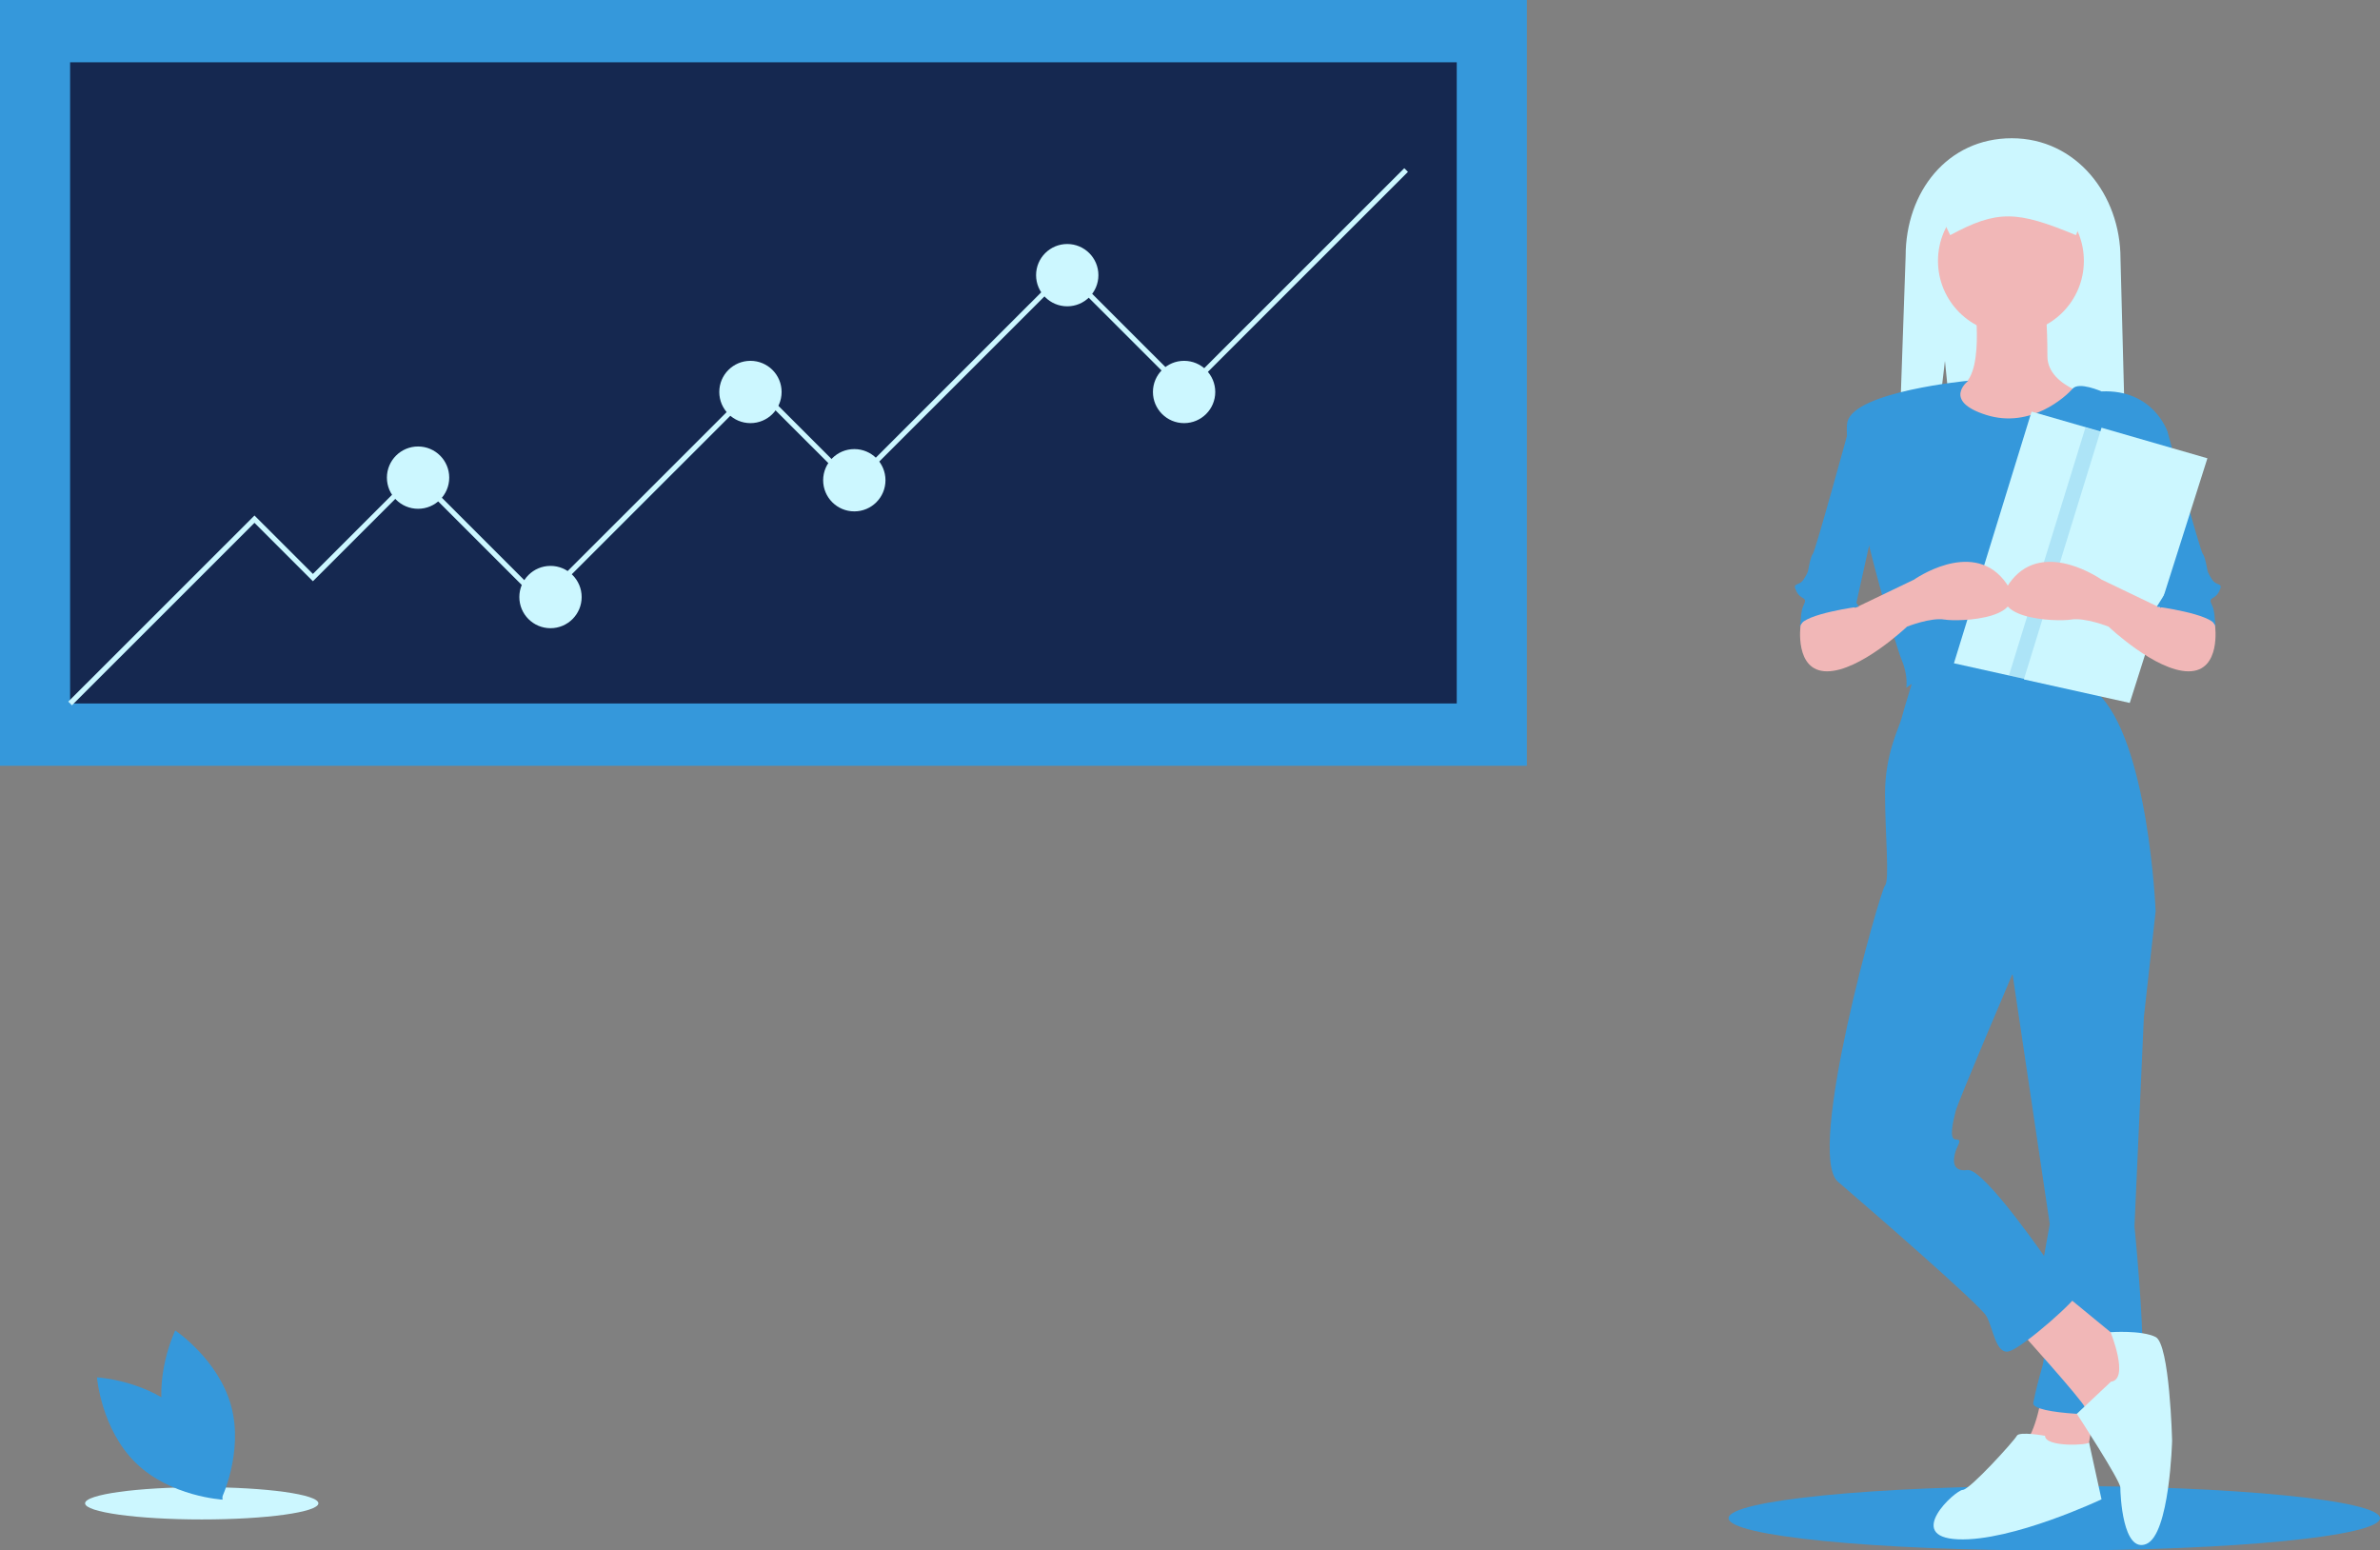 <svg width="502" height="327" viewBox="0 0 502 327" fill="none" xmlns="http://www.w3.org/2000/svg">
<rect x="0" y="0" width="502" height="327" fill="#808080" stroke="none"/>
<path d="M433.298 327C471.241 327 502 323.953 502 320.194C502 316.435 471.241 313.388 433.298 313.388C395.355 313.388 364.596 316.435 364.596 320.194C364.596 323.953 395.355 327 433.298 327Z" fill="#3598DB"/>
<path d="M42.551 320.459C56.14 320.459 67.156 318.935 67.156 317.056C67.156 315.176 56.14 313.652 42.551 313.652C28.962 313.652 17.946 315.176 17.946 317.056C17.946 318.935 28.962 320.459 42.551 320.459Z" fill="#CCF7FF"/>
<path d="M322.052 0H0V161.506H322.052V0Z" fill="#3598DB"/>
<path d="M307.263 13.139H14.788V148.367H307.263V13.139Z" fill="#152850"/>
<path d="M15.175 148.754L14.4 147.979L53.675 108.722L65.999 121.04L87.633 99.414L114.197 125.967L159.383 80.8L179.922 101.331L224.833 56.437L250.028 81.621L296.196 35.473L296.97 36.247L250.028 83.169L224.833 57.985L179.922 102.879L159.383 82.348L114.197 127.515L87.633 100.963L65.999 122.588L53.675 110.27L15.175 148.754Z" fill="#CCF7FF"/>
<path d="M225.107 64.602C228.737 64.602 231.68 61.661 231.68 58.033C231.68 54.404 228.737 51.463 225.107 51.463C221.478 51.463 218.535 54.404 218.535 58.033C218.535 61.661 221.478 64.602 225.107 64.602Z" fill="#CCF7FF"/>
<path d="M88.181 107.306C91.811 107.306 94.753 104.364 94.753 100.736C94.753 97.108 91.811 94.166 88.181 94.166C84.551 94.166 81.608 97.108 81.608 100.736C81.608 104.364 84.551 107.306 88.181 107.306Z" fill="#CCF7FF"/>
<path d="M180.195 107.853C183.825 107.853 186.768 104.912 186.768 101.283C186.768 97.655 183.825 94.714 180.195 94.714C176.566 94.714 173.623 97.655 173.623 101.283C173.623 104.912 176.566 107.853 180.195 107.853Z" fill="#CCF7FF"/>
<path d="M116.114 132.49C119.744 132.49 122.686 129.548 122.686 125.92C122.686 122.292 119.744 119.35 116.114 119.35C112.484 119.35 109.541 122.292 109.541 125.92C109.541 129.548 112.484 132.49 116.114 132.49Z" fill="#CCF7FF"/>
<path d="M158.287 89.239C161.917 89.239 164.86 86.298 164.86 82.669C164.86 79.041 161.917 76.1 158.287 76.1C154.657 76.1 151.715 79.041 151.715 82.669C151.715 86.298 154.657 89.239 158.287 89.239Z" fill="#CCF7FF"/>
<path d="M249.754 89.239C253.384 89.239 256.327 86.298 256.327 82.669C256.327 79.041 253.384 76.1 249.754 76.1C246.124 76.1 243.182 79.041 243.182 82.669C243.182 86.298 246.124 89.239 249.754 89.239Z" fill="#CCF7FF"/>
<path d="M34.821 300.328C37.488 310.182 46.622 316.285 46.622 316.285C46.622 316.285 51.433 306.411 48.766 296.557C46.099 286.703 36.965 280.6 36.965 280.6C36.965 280.6 32.154 290.474 34.821 300.328Z" fill="#3598DB"/>
<path d="M38.739 298.21C46.057 305.331 46.951 316.277 46.951 316.277C46.951 316.277 35.98 315.678 28.663 308.557C21.345 301.437 20.451 290.49 20.451 290.49C20.451 290.49 31.422 291.089 38.739 298.21Z" fill="#3598DB"/>
<path d="M410.236 76.114L414.428 117.548H448.924L447.266 54.568C447.266 41.013 437.891 29.156 424.33 29.156C410.769 29.156 401.946 40.46 401.946 54.016L399.735 117.548H405.36L410.236 76.114Z" fill="#CCF7FF"/>
<path d="M430.854 293.393C430.854 293.393 429.366 302.818 426.884 304.307C424.403 305.795 439.788 309.268 439.788 309.268L442.269 294.385L430.854 293.393Z" fill="#F1B7B7"/>
<path d="M449.218 185.74L454.677 192.189L452.195 214.513L450.21 258.666C450.21 258.666 454.181 296.865 450.21 297.857C446.24 298.85 428.373 298.354 428.869 295.873C429.365 293.393 429.862 291.408 430.854 287.936C431.847 284.463 429.862 272.061 429.862 272.061L432.343 258.17L423.41 198.142L449.218 185.74Z" fill="#3598DB"/>
<path d="M431.351 302.818C431.351 302.818 425.891 301.826 425.395 302.818C424.899 303.811 415.469 314.229 413.98 314.229C412.491 314.229 401.573 324.15 412.987 324.647C424.402 325.143 443.262 316.213 443.262 316.213C443.262 316.213 440.486 303.589 440.633 304.196C440.78 304.803 431.351 305.299 431.351 302.818Z" fill="#CCF7FF"/>
<path d="M425.395 279.998C425.395 279.998 439.292 295.377 439.788 296.865C440.284 298.354 447.729 296.865 447.729 296.865L450.707 286.943L448.225 283.471L434.328 272.06L425.395 279.998Z" fill="#F1B7B7"/>
<path d="M445.247 291.408L438.051 298.179C438.051 298.179 447.232 312.244 447.232 313.732C447.232 315.221 447.729 327.623 452.692 325.639C457.655 323.654 458.151 303.811 458.151 303.811C458.151 303.811 457.655 283.471 454.677 281.982C451.699 280.494 445.173 280.964 445.173 280.964C445.173 280.964 449.218 290.912 445.247 291.408Z" fill="#CCF7FF"/>
<path d="M404.054 141.587C404.054 141.587 401.573 149.525 401.076 151.509C400.58 153.494 397.602 158.951 397.602 167.384C397.602 175.818 398.595 185.74 397.602 186.732C396.61 187.724 380.728 243.287 387.676 249.24C394.624 255.193 417.454 275.037 418.943 277.518C420.432 279.998 420.928 285.951 423.906 284.959C426.884 283.967 438.299 274.045 438.795 272.061C439.292 270.076 432.343 266.603 432.343 266.603C432.343 266.603 418.447 246.264 414.973 246.76C411.499 247.256 411.995 244.279 412.491 242.791C412.988 241.303 413.98 240.31 412.491 240.31C411.002 240.31 411.995 236.342 412.491 234.357C412.988 232.373 424.403 205.584 424.403 205.584L454.677 192.189C454.677 192.189 453.188 155.974 442.269 146.052L439.788 140.099C439.788 140.099 411.995 138.115 404.054 141.587Z" fill="#3598DB"/>
<path d="M416.462 63.204C416.462 63.204 418.943 80.568 412.987 81.56C407.032 82.552 402.069 82.056 402.069 82.552C402.069 83.048 416.958 98.427 416.958 98.427L430.854 97.435L443.262 84.04C443.262 84.04 431.847 82.056 431.847 75.111C431.847 68.165 431.351 63.204 431.351 63.204L416.462 63.204Z" fill="#F1B7B7"/>
<path d="M424.154 70.398C432.651 70.398 439.54 63.513 439.54 55.019C439.54 46.525 432.651 39.64 424.154 39.64C415.657 39.64 408.769 46.525 408.769 55.019C408.769 63.513 415.657 70.398 424.154 70.398Z" fill="#F1B7B7"/>
<path d="M415.175 80.297C415.175 80.297 391.15 82.552 389.661 89.001C388.172 95.451 399.587 135.634 401.076 139.107C402.565 142.58 402.069 145.06 402.069 145.06C404.315 143.381 406.894 142.203 409.633 141.604C412.373 141.005 415.209 140.999 417.951 141.588C427.38 143.572 440.78 142.58 440.78 142.58C440.78 142.58 445.247 124.224 446.24 122.24C447.232 120.255 451.203 109.341 451.203 106.365C451.203 103.388 457.158 90.986 457.158 90.986C457.158 90.986 454.181 82.056 443.262 82.552C443.262 82.552 438.499 80.421 437.158 81.983C435.817 83.544 428.373 90.49 418.943 87.513C409.513 84.537 415.175 80.297 415.175 80.297Z" fill="#3598DB"/>
<path d="M447.729 88.505L457.158 90.986C457.158 90.986 464.107 116.287 464.603 116.783C465.099 117.279 465.596 120.255 465.596 120.255C465.596 120.255 465.596 120.751 466.588 122.24C467.581 123.728 469.07 122.736 468.077 124.72C467.084 126.705 465.596 125.712 466.588 127.697C467.581 129.681 467.084 135.138 467.084 135.138C467.084 135.138 464.603 125.712 455.67 128.193L449.714 101.404L447.729 88.505Z" fill="#3598DB"/>
<path d="M450.845 93.254L450.811 93.368L434.464 144.845L423.734 142.463L412.13 139.888L428.512 86.805L450.845 93.254Z" fill="#CCF7FF"/>
<path d="M399.263 88.505L389.833 90.986C389.833 90.986 382.885 116.287 382.389 116.783C381.892 117.279 381.396 120.255 381.396 120.255C381.396 120.255 381.396 120.751 380.403 122.24C379.411 123.728 377.922 122.736 378.914 124.72C379.907 126.705 381.396 125.712 380.403 127.697C379.411 129.681 379.907 135.138 379.907 135.138C379.907 135.138 382.389 125.712 391.322 128.193L397.278 101.404L399.263 88.505Z" fill="#3598DB"/>
<path d="M382.885 126.705L379.784 131.884C379.784 131.884 378.418 141.587 385.366 141.587C392.315 141.587 402.241 132.162 402.241 132.162C402.241 132.162 407.204 130.177 410.181 130.673C413.159 131.169 429.537 130.673 422.589 122.24C415.641 113.806 403.729 122.24 403.729 122.24L391.322 128.193L384.87 124.72L382.885 126.705Z" fill="#F1B7B7"/>
<path d="M387.103 120.007L392.067 127.945C392.067 127.945 380.652 129.433 379.659 131.914C378.666 134.394 384.126 119.015 384.126 119.015L387.103 120.007Z" fill="#3598DB"/>
<path d="M411.342 49.596C421.336 44.21 425.442 44.438 437.87 49.596L441.186 41.52C441.185 40 440.58 38.542 439.504 37.467C438.428 36.392 436.97 35.787 435.449 35.785H413.211C411.69 35.787 410.231 36.392 409.155 37.467C408.08 38.542 407.475 40 407.473 41.52L411.342 49.596Z" fill="#CCF7FF"/>
<path opacity="0.2" d="M450.811 93.368L434.464 144.845L423.734 142.463L439.86 90.208L450.811 93.368Z" fill="#3598DB"/>
<path d="M443.262 90.207L426.884 143.289L449.218 148.25L465.596 96.656L443.262 90.207Z" fill="#CCF7FF"/>
<path d="M464.107 126.705L467.207 131.884C467.207 131.884 468.573 141.587 461.625 141.587C454.677 141.587 444.751 132.162 444.751 132.162C444.751 132.162 439.788 130.177 436.81 130.673C433.832 131.169 417.454 130.673 424.403 122.24C431.351 113.806 443.262 122.24 443.262 122.24L455.67 128.193L462.122 124.72L464.107 126.705Z" fill="#F1B7B7"/>
<path d="M459.888 120.007L454.925 127.945C454.925 127.945 466.34 129.433 467.333 131.914C468.325 134.394 462.866 119.015 462.866 119.015L459.888 120.007Z" fill="#3598DB"/>
</svg>